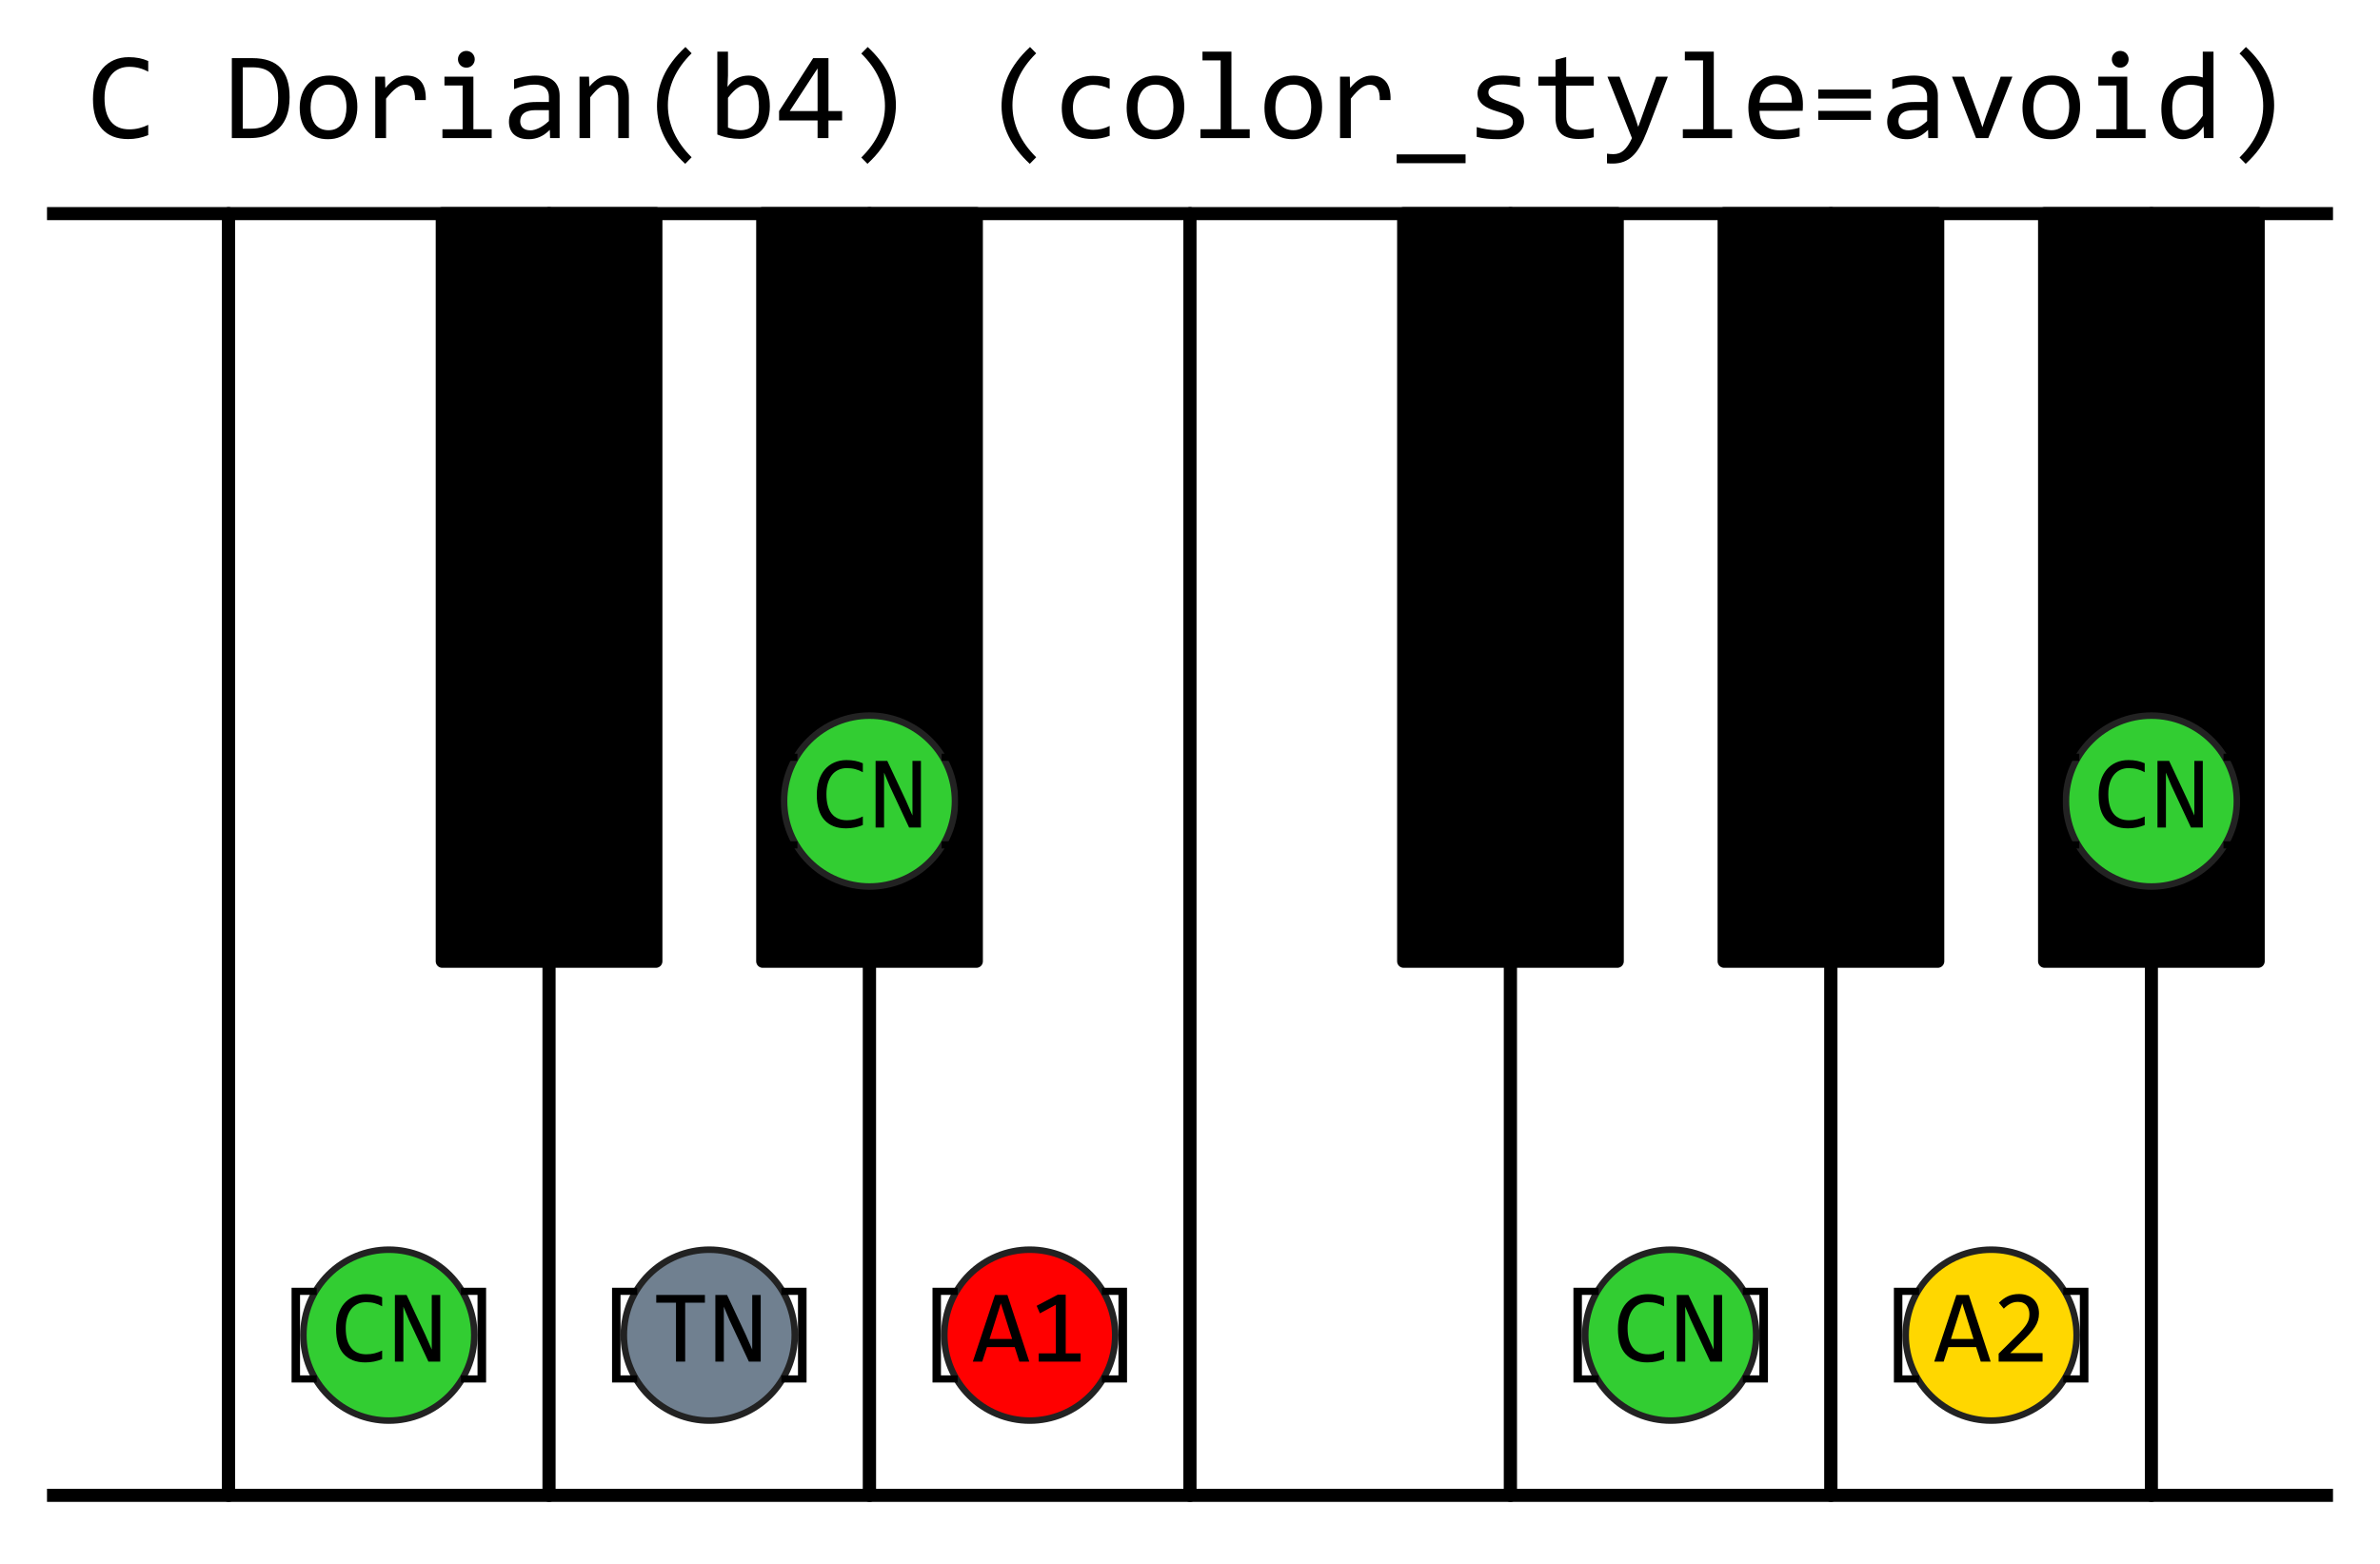 <?xml version="1.0" encoding="utf-8" standalone="no"?>
<!DOCTYPE svg PUBLIC "-//W3C//DTD SVG 1.1//EN"
  "http://www.w3.org/Graphics/SVG/1.1/DTD/svg11.dtd">
<!-- Created with matplotlib (https://matplotlib.org/) -->
<svg height="239.559pt" version="1.1" viewBox="0 0 364.582 239.559" width="364.582pt" xmlns="http://www.w3.org/2000/svg" xmlns:xlink="http://www.w3.org/1999/xlink">
 <defs>
  <style type="text/css">
*{stroke-linecap:butt;stroke-linejoin:round;}
  </style>
 </defs>
 <g id="figure_1">
  <g id="patch_1">
   <path d="M 0 239.559 
L 364.582 239.559 
L 364.582 0 
L 0 0 
z
" style="fill:#ffffff;"/>
  </g>
  <g id="axes_1">
   <g id="patch_2">
    <path clip-path="url(#p1cb2414530)" d="M -14.073 229.086 
L 35.018 229.086 
L 35.018 32.723 
L -14.073 32.723 
z
" style="fill:#ffffff;stroke:#000000;stroke-width:2;"/>
   </g>
   <g id="patch_3">
    <path clip-path="url(#p1cb2414530)" d="M 35.018 229.086 
L 84.109 229.086 
L 84.109 32.723 
L 35.018 32.723 
z
" style="fill:#ffffff;stroke:#000000;stroke-width:2;"/>
   </g>
   <g id="patch_4">
    <path clip-path="url(#p1cb2414530)" d="M 84.109 229.086 
L 133.2 229.086 
L 133.2 32.723 
L 84.109 32.723 
z
" style="fill:#ffffff;stroke:#000000;stroke-width:2;"/>
   </g>
   <g id="patch_5">
    <path clip-path="url(#p1cb2414530)" d="M 133.2 229.086 
L 182.291 229.086 
L 182.291 32.723 
L 133.2 32.723 
z
" style="fill:#ffffff;stroke:#000000;stroke-width:2;"/>
   </g>
   <g id="patch_6">
    <path clip-path="url(#p1cb2414530)" d="M 182.291 229.086 
L 231.382 229.086 
L 231.382 32.723 
L 182.291 32.723 
z
" style="fill:#ffffff;stroke:#000000;stroke-width:2;"/>
   </g>
   <g id="patch_7">
    <path clip-path="url(#p1cb2414530)" d="M 231.382 229.086 
L 280.473 229.086 
L 280.473 32.723 
L 231.382 32.723 
z
" style="fill:#ffffff;stroke:#000000;stroke-width:2;"/>
   </g>
   <g id="patch_8">
    <path clip-path="url(#p1cb2414530)" d="M 280.473 229.086 
L 329.564 229.086 
L 329.564 32.723 
L 280.473 32.723 
z
" style="fill:#ffffff;stroke:#000000;stroke-width:2;"/>
   </g>
   <g id="patch_9">
    <path clip-path="url(#p1cb2414530)" d="M 329.564 229.086 
L 378.655 229.086 
L 378.655 32.723 
L 329.564 32.723 
z
" style="fill:#ffffff;stroke:#000000;stroke-width:2;"/>
   </g>
   <g id="patch_10">
    <path clip-path="url(#p1cb2414530)" d="M 378.655 229.086 
L 427.745 229.086 
L 427.745 32.723 
L 378.655 32.723 
z
" style="fill:#ffffff;stroke:#000000;stroke-width:2;"/>
   </g>
   <g id="patch_11">
    <path clip-path="url(#p1cb2414530)" d="M -30.436 147.268 
L 2.291 147.268 
L 2.291 32.723 
L -30.436 32.723 
z
" style="stroke:#000000;stroke-width:2;"/>
   </g>
   <g id="patch_12">
    <path clip-path="url(#p1cb2414530)" d="M 67.745 147.268 
L 100.473 147.268 
L 100.473 32.723 
L 67.745 32.723 
z
" style="stroke:#000000;stroke-width:2;"/>
   </g>
   <g id="patch_13">
    <path clip-path="url(#p1cb2414530)" d="M 116.836 147.268 
L 149.564 147.268 
L 149.564 32.723 
L 116.836 32.723 
z
" style="stroke:#000000;stroke-width:2;"/>
   </g>
   <g id="patch_14">
    <path clip-path="url(#p1cb2414530)" d="M 215.018 147.268 
L 247.745 147.268 
L 247.745 32.723 
L 215.018 32.723 
z
" style="stroke:#000000;stroke-width:2;"/>
   </g>
   <g id="patch_15">
    <path clip-path="url(#p1cb2414530)" d="M 264.109 147.268 
L 296.836 147.268 
L 296.836 32.723 
L 264.109 32.723 
z
" style="stroke:#000000;stroke-width:2;"/>
   </g>
   <g id="patch_16">
    <path clip-path="url(#p1cb2414530)" d="M 313.2 147.268 
L 345.927 147.268 
L 345.927 32.723 
L 313.2 32.723 
z
" style="stroke:#000000;stroke-width:2;"/>
   </g>
   <g id="patch_17">
    <path clip-path="url(#p1cb2414530)" d="M 59.564 217.632 
C 63.035 217.632 66.365 216.252 68.82 213.797 
C 71.275 211.343 72.655 208.013 72.655 204.541 
C 72.655 201.069 71.275 197.739 68.82 195.284 
C 66.365 192.829 63.035 191.45 59.564 191.45 
C 56.092 191.45 52.762 192.829 50.307 195.284 
C 47.852 197.739 46.473 201.069 46.473 204.541 
C 46.473 208.013 47.852 211.343 50.307 213.797 
C 52.762 216.252 56.092 217.632 59.564 217.632 
z
" style="fill:#32cd32;stroke:#222222;stroke-linejoin:miter;"/>
   </g>
   <g id="patch_18">
    <path clip-path="url(#p1cb2414530)" d="M 108.655 217.632 
C 112.126 217.632 115.456 216.252 117.911 213.797 
C 120.366 211.343 121.745 208.013 121.745 204.541 
C 121.745 201.069 120.366 197.739 117.911 195.284 
C 115.456 192.829 112.126 191.45 108.655 191.45 
C 105.183 191.45 101.853 192.829 99.398 195.284 
C 96.943 197.739 95.564 201.069 95.564 204.541 
C 95.564 208.013 96.943 211.343 99.398 213.797 
C 101.853 216.252 105.183 217.632 108.655 217.632 
z
" style="fill:#708090;stroke:#222222;stroke-linejoin:miter;"/>
   </g>
   <g id="patch_19">
    <path clip-path="url(#p1cb2414530)" d="M 133.2 135.814 
C 136.672 135.814 140.002 134.434 142.457 131.979 
C 144.912 129.524 146.291 126.194 146.291 122.723 
C 146.291 119.251 144.912 115.921 142.457 113.466 
C 140.002 111.011 136.672 109.632 133.2 109.632 
C 129.728 109.632 126.398 111.011 123.943 113.466 
C 121.488 115.921 120.109 119.251 120.109 122.723 
C 120.109 126.194 121.488 129.524 123.943 131.979 
C 126.398 134.434 129.728 135.814 133.2 135.814 
z
" style="fill:#32cd32;stroke:#222222;stroke-linejoin:miter;"/>
   </g>
   <g id="patch_20">
    <path clip-path="url(#p1cb2414530)" d="M 157.745 217.632 
C 161.217 217.632 164.547 216.252 167.002 213.797 
C 169.457 211.343 170.836 208.013 170.836 204.541 
C 170.836 201.069 169.457 197.739 167.002 195.284 
C 164.547 192.829 161.217 191.45 157.745 191.45 
C 154.274 191.45 150.944 192.829 148.489 195.284 
C 146.034 197.739 144.655 201.069 144.655 204.541 
C 144.655 208.013 146.034 211.343 148.489 213.797 
C 150.944 216.252 154.274 217.632 157.745 217.632 
z
" style="fill:#ff0000;stroke:#222222;stroke-linejoin:miter;"/>
   </g>
   <g id="patch_21">
    <path clip-path="url(#p1cb2414530)" d="M 255.927 217.632 
C 259.399 217.632 262.729 216.252 265.184 213.797 
C 267.639 211.343 269.018 208.013 269.018 204.541 
C 269.018 201.069 267.639 197.739 265.184 195.284 
C 262.729 192.829 259.399 191.45 255.927 191.45 
C 252.456 191.45 249.125 192.829 246.671 195.284 
C 244.216 197.739 242.836 201.069 242.836 204.541 
C 242.836 208.013 244.216 211.343 246.671 213.797 
C 249.125 216.252 252.456 217.632 255.927 217.632 
z
" style="fill:#32cd32;stroke:#222222;stroke-linejoin:miter;"/>
   </g>
   <g id="patch_22">
    <path clip-path="url(#p1cb2414530)" d="M 305.018 217.632 
C 308.49 217.632 311.82 216.252 314.275 213.797 
C 316.73 211.343 318.109 208.013 318.109 204.541 
C 318.109 201.069 316.73 197.739 314.275 195.284 
C 311.82 192.829 308.49 191.45 305.018 191.45 
C 301.546 191.45 298.216 192.829 295.762 195.284 
C 293.307 197.739 291.927 201.069 291.927 204.541 
C 291.927 208.013 293.307 211.343 295.762 213.797 
C 298.216 216.252 301.546 217.632 305.018 217.632 
z
" style="fill:#ffd700;stroke:#222222;stroke-linejoin:miter;"/>
   </g>
   <g id="patch_23">
    <path clip-path="url(#p1cb2414530)" d="M 329.564 135.814 
C 333.035 135.814 336.365 134.434 338.82 131.979 
C 341.275 129.524 342.655 126.194 342.655 122.723 
C 342.655 119.251 341.275 115.921 338.82 113.466 
C 336.365 111.011 333.035 109.632 329.564 109.632 
C 326.092 109.632 322.762 111.011 320.307 113.466 
C 317.852 115.921 316.473 119.251 316.473 122.723 
C 316.473 126.194 317.852 129.524 320.307 131.979 
C 322.762 134.434 326.092 135.814 329.564 135.814 
z
" style="fill:#32cd32;stroke:#222222;stroke-linejoin:miter;"/>
   </g>
   <g id="text_1">
    <!-- C Dorian(b4) (color_style=avoid) -->
    <defs>
     <path d="M 48.578 2.391 
Q 40.922 -0.781 32.516 -0.781 
Q 19 -0.781 11.75 7.297 
Q 4.5 15.375 4.5 31.203 
Q 4.5 38.875 6.5 45.062 
Q 8.5 51.266 12.203 55.578 
Q 15.922 59.906 21.188 62.25 
Q 26.469 64.594 33.016 64.594 
Q 37.453 64.594 41.25 63.844 
Q 45.062 63.094 48.578 61.531 
L 48.578 52.984 
Q 45.125 54.891 41.406 55.891 
Q 37.703 56.891 33.297 56.891 
Q 28.812 56.891 25.172 55.203 
Q 21.531 53.516 18.984 50.312 
Q 16.453 47.125 15.078 42.5 
Q 13.719 37.891 13.719 31.984 
Q 13.719 19.578 18.75 13.281 
Q 23.781 6.984 33.5 6.984 
Q 37.594 6.984 41.359 7.938 
Q 45.125 8.891 48.578 10.594 
z
" id="Consolas-with-Yahei-67"/>
     <path id="Consolas-with-Yahei-32"/>
     <path d="M 51.422 32.625 
Q 51.422 28.031 50.703 23.828 
Q 50 19.625 48.438 16.016 
Q 46.875 12.406 44.375 9.453 
Q 41.891 6.5 38.281 4.391 
Q 34.672 2.297 29.875 1.141 
Q 25.094 0 19 0 
L 5.328 0 
L 5.328 63.812 
L 21.781 63.812 
Q 36.719 63.812 44.062 56.125 
Q 51.422 48.438 51.422 32.625 
z
M 42.281 31.984 
Q 42.281 38.766 41.016 43.453 
Q 39.75 48.141 37.156 51.016 
Q 34.578 53.906 30.672 55.203 
Q 26.766 56.5 21.484 56.5 
L 14.016 56.5 
L 14.016 7.516 
L 20.516 7.516 
Q 42.281 7.516 42.281 31.984 
z
" id="Consolas-with-Yahei-68"/>
     <path d="M 50.484 24.906 
Q 50.484 19.188 48.875 14.422 
Q 47.266 9.672 44.234 6.266 
Q 41.219 2.875 36.859 1 
Q 32.516 -0.875 27 -0.875 
Q 21.734 -0.875 17.547 0.75 
Q 13.375 2.391 10.469 5.562 
Q 7.562 8.734 6.031 13.422 
Q 4.5 18.109 4.5 24.219 
Q 4.5 29.938 6.109 34.641 
Q 7.719 39.359 10.734 42.75 
Q 13.766 46.141 18.109 48.016 
Q 22.469 49.906 27.984 49.906 
Q 33.25 49.906 37.422 48.266 
Q 41.609 46.625 44.5 43.469 
Q 47.406 40.328 48.938 35.641 
Q 50.484 30.953 50.484 24.906 
z
M 41.797 24.516 
Q 41.797 29.047 40.797 32.438 
Q 39.797 35.844 37.938 38.109 
Q 36.078 40.375 33.422 41.516 
Q 30.766 42.672 27.484 42.672 
Q 23.688 42.672 20.969 41.188 
Q 18.266 39.703 16.531 37.203 
Q 14.797 34.719 13.984 31.422 
Q 13.188 28.125 13.188 24.516 
Q 13.188 19.969 14.188 16.547 
Q 15.188 13.141 17.031 10.859 
Q 18.891 8.594 21.531 7.438 
Q 24.172 6.297 27.484 6.297 
Q 31.297 6.297 34 7.781 
Q 36.719 9.281 38.453 11.766 
Q 40.188 14.266 40.984 17.547 
Q 41.797 20.844 41.797 24.516 
z
" id="Consolas-with-Yahei-111"/>
     <path d="M 9.812 49.031 
L 17.578 49.031 
L 17.828 39.984 
Q 22.172 45.219 26.391 47.562 
Q 30.609 49.906 34.906 49.906 
Q 42.531 49.906 46.453 44.969 
Q 50.391 40.047 50.094 30.328 
L 41.5 30.328 
Q 41.656 36.766 39.625 39.672 
Q 37.594 42.578 33.688 42.578 
Q 31.984 42.578 30.25 41.969 
Q 28.516 41.359 26.688 40.016 
Q 24.859 38.672 22.797 36.562 
Q 20.75 34.469 18.406 31.5 
L 18.406 0 
L 9.812 0 
z
" id="Consolas-with-Yahei-114"/>
     <path d="M 24.516 42 
L 10.016 42 
L 10.016 49.031 
L 33.109 49.031 
L 33.109 7.078 
L 47.703 7.078 
L 47.703 0 
L 8.406 0 
L 8.406 7.078 
L 24.516 7.078 
z
M 27.484 69.578 
Q 28.906 69.578 30.125 69.062 
Q 31.344 68.562 32.25 67.625 
Q 33.156 66.703 33.672 65.5 
Q 34.188 64.312 34.188 62.891 
Q 34.188 61.531 33.672 60.297 
Q 33.156 59.078 32.25 58.156 
Q 31.344 57.234 30.125 56.719 
Q 28.906 56.203 27.484 56.203 
Q 26.078 56.203 24.859 56.719 
Q 23.641 57.234 22.734 58.156 
Q 21.828 59.078 21.312 60.297 
Q 20.797 61.531 20.797 62.891 
Q 20.797 64.312 21.312 65.5 
Q 21.828 66.703 22.734 67.625 
Q 23.641 68.562 24.859 69.062 
Q 26.078 69.578 27.484 69.578 
z
" id="Consolas-with-Yahei-105"/>
     <path d="M 39.312 0 
L 39.109 6.594 
Q 35.109 2.641 30.984 0.875 
Q 26.859 -0.875 22.312 -0.875 
Q 18.109 -0.875 15.125 0.188 
Q 12.156 1.266 10.219 3.141 
Q 8.297 5.031 7.391 7.562 
Q 6.5 10.109 6.5 13.094 
Q 6.5 20.453 11.984 24.625 
Q 17.484 28.812 28.219 28.812 
L 38.375 28.812 
L 38.375 33.109 
Q 38.375 37.453 35.594 40.062 
Q 32.812 42.672 27.094 42.672 
Q 22.953 42.672 18.922 41.75 
Q 14.891 40.828 10.594 39.109 
L 10.594 46.781 
Q 12.203 47.359 14.172 47.922 
Q 16.156 48.484 18.359 48.922 
Q 20.562 49.359 22.953 49.625 
Q 25.344 49.906 27.781 49.906 
Q 32.234 49.906 35.797 48.922 
Q 39.359 47.953 41.812 45.953 
Q 44.281 43.953 45.594 40.922 
Q 46.922 37.891 46.922 33.797 
L 46.922 0 
z
M 38.375 22.312 
L 27.594 22.312 
Q 24.422 22.312 22.125 21.672 
Q 19.828 21.047 18.359 19.875 
Q 16.891 18.703 16.188 17.062 
Q 15.484 15.438 15.484 13.375 
Q 15.484 11.969 15.922 10.672 
Q 16.359 9.375 17.328 8.375 
Q 18.312 7.375 19.875 6.781 
Q 21.438 6.203 23.688 6.203 
Q 26.609 6.203 30.391 7.984 
Q 34.188 9.766 38.375 13.625 
z
" id="Consolas-with-Yahei-97"/>
     <path d="M 7.812 49.031 
L 15.375 49.031 
L 15.719 41.109 
Q 17.875 43.656 19.875 45.328 
Q 21.875 47.016 23.797 48.047 
Q 25.734 49.078 27.734 49.484 
Q 29.734 49.906 31.891 49.906 
Q 39.453 49.906 43.328 45.438 
Q 47.219 40.969 47.219 31.984 
L 47.219 0 
L 38.719 0 
L 38.719 31.297 
Q 38.719 37.062 36.562 39.812 
Q 34.422 42.578 30.172 42.578 
Q 28.609 42.578 27.125 42.109 
Q 25.641 41.656 24.016 40.5 
Q 22.406 39.359 20.531 37.406 
Q 18.656 35.453 16.312 32.516 
L 16.312 0 
L 7.812 0 
z
" id="Consolas-with-Yahei-110"/>
     <path d="M 37.156 -20.516 
Q 14.656 0.344 14.656 25.594 
Q 14.656 31.5 15.844 37.375 
Q 17.047 43.266 19.703 49.172 
Q 22.359 55.078 26.734 60.984 
Q 31.109 66.891 37.359 72.703 
L 42.281 67.672 
Q 23.344 48.969 23.344 26.219 
Q 23.344 14.891 28.125 4.438 
Q 32.906 -6 42.281 -15.281 
z
" id="Consolas-with-Yahei-40"/>
     <path d="M 49.703 25.391 
Q 49.703 19.281 48.016 14.469 
Q 46.344 9.672 43.234 6.328 
Q 40.141 2.984 35.688 1.188 
Q 31.25 -0.594 25.688 -0.594 
Q 21.344 -0.594 16.797 0.234 
Q 12.25 1.078 7.812 2.875 
L 7.812 69 
L 16.312 69 
L 16.312 50 
L 15.922 40.922 
Q 19.578 45.844 23.75 47.875 
Q 27.938 49.906 32.719 49.906 
Q 36.922 49.906 40.094 48.141 
Q 43.266 46.391 45.406 43.188 
Q 47.562 39.984 48.625 35.469 
Q 49.703 30.953 49.703 25.391 
z
M 41.016 25 
Q 41.016 28.859 40.453 32.078 
Q 39.891 35.297 38.672 37.594 
Q 37.453 39.891 35.547 41.188 
Q 33.641 42.484 31 42.484 
Q 29.391 42.484 27.734 41.969 
Q 26.078 41.453 24.297 40.25 
Q 22.516 39.062 20.531 37.078 
Q 18.562 35.109 16.312 32.172 
L 16.312 8.406 
Q 18.797 7.422 21.375 6.859 
Q 23.969 6.297 26.312 6.297 
Q 29.25 6.297 31.906 7.219 
Q 34.578 8.156 36.594 10.328 
Q 38.625 12.5 39.812 16.078 
Q 41.016 19.672 41.016 25 
z
" id="Consolas-with-Yahei-98"/>
     <path d="M 52.391 14.109 
L 41.5 14.109 
L 41.5 0 
L 32.812 0 
L 32.812 14.109 
L 2.094 14.109 
L 2.094 21.578 
L 29.297 63.812 
L 41.5 63.812 
L 41.5 21.578 
L 52.391 21.578 
z
M 32.812 55.609 
L 10.594 21.578 
L 32.812 21.578 
z
" id="Consolas-with-Yahei-52"/>
     <path d="M 17.828 72.703 
Q 40.328 51.859 40.328 26.312 
Q 40.328 21.047 39.25 15.375 
Q 38.188 9.719 35.594 3.781 
Q 33.016 -2.156 28.641 -8.25 
Q 24.266 -14.359 17.625 -20.516 
L 12.703 -15.484 
Q 22.219 -6.062 26.906 4.188 
Q 31.594 14.453 31.594 25.688 
Q 31.594 48.922 12.703 67.484 
z
" id="Consolas-with-Yahei-41"/>
     <path d="M 45.906 1.812 
Q 42.578 0.531 39.078 -0.078 
Q 35.594 -0.688 31.891 -0.688 
Q 20.266 -0.688 13.984 5.609 
Q 7.719 11.922 7.719 24.031 
Q 7.719 29.828 9.516 34.562 
Q 11.328 39.312 14.594 42.672 
Q 17.875 46.047 22.406 47.875 
Q 26.953 49.703 32.422 49.703 
Q 36.234 49.703 39.547 49.172 
Q 42.875 48.641 45.906 47.406 
L 45.906 39.312 
Q 42.719 40.969 39.422 41.719 
Q 36.141 42.484 32.625 42.484 
Q 29.344 42.484 26.438 41.234 
Q 23.531 39.984 21.328 37.641 
Q 19.141 35.297 17.875 31.922 
Q 16.609 28.562 16.609 24.312 
Q 16.609 15.438 20.922 11.016 
Q 25.25 6.594 32.906 6.594 
Q 36.375 6.594 39.625 7.375 
Q 42.875 8.156 45.906 9.719 
z
" id="Consolas-with-Yahei-99"/>
     <path d="M 24.516 62.016 
L 10.016 62.016 
L 10.016 69 
L 33.109 69 
L 33.109 7.078 
L 47.703 7.078 
L 47.703 0 
L 8.406 0 
L 8.406 7.078 
L 24.516 7.078 
z
" id="Consolas-with-Yahei-108"/>
     <path d="M 54.984 -20.016 
L 0 -20.016 
L 0 -12.984 
L 54.984 -12.984 
z
" id="Consolas-with-Yahei-95"/>
     <path d="M 46.625 13.375 
Q 46.625 10.797 45.75 8.734 
Q 44.875 6.688 43.359 5.094 
Q 41.844 3.516 39.844 2.391 
Q 37.844 1.266 35.562 0.531 
Q 33.297 -0.203 30.906 -0.531 
Q 28.516 -0.875 26.219 -0.875 
Q 21.234 -0.875 17.062 -0.438 
Q 12.891 0 8.891 0.984 
L 8.891 8.797 
Q 13.188 7.562 17.438 6.922 
Q 21.688 6.297 25.875 6.297 
Q 31.984 6.297 34.906 7.953 
Q 37.844 9.625 37.844 12.703 
Q 37.844 14.016 37.375 15.062 
Q 36.922 16.109 35.688 17.062 
Q 34.469 18.016 31.906 19.031 
Q 29.344 20.062 24.906 21.391 
Q 21.578 22.359 18.766 23.609 
Q 15.969 24.859 13.906 26.562 
Q 11.859 28.266 10.688 30.562 
Q 9.516 32.859 9.516 35.984 
Q 9.516 38.031 10.469 40.469 
Q 11.422 42.922 13.719 45.016 
Q 16.016 47.125 19.922 48.516 
Q 23.828 49.906 29.688 49.906 
Q 32.562 49.906 36.078 49.578 
Q 39.594 49.266 43.406 48.484 
L 43.406 40.922 
Q 39.406 41.891 35.812 42.359 
Q 32.234 42.828 29.594 42.828 
Q 26.422 42.828 24.25 42.328 
Q 22.078 41.844 20.734 40.984 
Q 19.391 40.141 18.797 38.984 
Q 18.219 37.844 18.219 36.531 
Q 18.219 35.203 18.719 34.125 
Q 19.234 33.062 20.625 32.062 
Q 22.016 31.062 24.5 30.047 
Q 27 29.047 31 27.875 
Q 35.359 26.609 38.328 25.219 
Q 41.312 23.828 43.156 22.109 
Q 45.016 20.406 45.812 18.25 
Q 46.625 16.109 46.625 13.375 
z
" id="Consolas-with-Yahei-115"/>
     <path d="M 47.312 0.688 
Q 44.438 -0.047 41.359 -0.359 
Q 38.281 -0.688 35.109 -0.688 
Q 25.875 -0.688 21.328 3.484 
Q 16.797 7.672 16.797 16.312 
L 16.797 41.891 
L 3.078 41.891 
L 3.078 49.031 
L 16.797 49.031 
L 16.797 62.5 
L 25.297 64.703 
L 25.297 49.031 
L 47.312 49.031 
L 47.312 41.891 
L 25.297 41.891 
L 25.297 17 
Q 25.297 11.719 28.094 9.109 
Q 30.906 6.5 36.375 6.5 
Q 38.719 6.5 41.5 6.859 
Q 44.281 7.234 47.312 8.016 
z
" id="Consolas-with-Yahei-116"/>
     <path d="M 51.422 49.031 
L 34.719 5.172 
Q 32.125 -1.516 29.359 -6.344 
Q 26.609 -11.188 23.328 -14.281 
Q 20.062 -17.391 16.156 -18.844 
Q 12.25 -20.312 7.422 -20.312 
Q 6.156 -20.312 5.125 -20.266 
Q 4.109 -20.219 2.875 -20.125 
L 2.875 -12.406 
Q 3.953 -12.547 5.219 -12.672 
Q 6.5 -12.797 7.906 -12.797 
Q 10.25 -12.797 12.281 -12.109 
Q 14.312 -11.422 16.109 -9.875 
Q 17.922 -8.344 19.578 -5.906 
Q 21.234 -3.469 22.797 0 
L 3.219 49.031 
L 12.891 49.031 
L 25.297 16.609 
L 27.781 8.984 
L 30.609 16.797 
L 42.094 49.031 
z
" id="Consolas-with-Yahei-121"/>
     <path d="M 49.219 27.094 
Q 49.219 25.297 49.172 24.078 
Q 49.125 22.859 49.031 21.781 
L 14.594 21.781 
Q 14.594 14.266 18.797 10.234 
Q 23 6.203 30.906 6.203 
Q 33.062 6.203 35.203 6.375 
Q 37.359 6.547 39.359 6.828 
Q 41.359 7.125 43.188 7.484 
Q 45.016 7.859 46.578 8.297 
L 46.578 1.312 
Q 43.109 0.344 38.734 -0.266 
Q 34.375 -0.875 29.688 -0.875 
Q 23.391 -0.875 18.844 0.828 
Q 14.312 2.547 11.406 5.781 
Q 8.5 9.031 7.109 13.734 
Q 5.719 18.453 5.719 24.422 
Q 5.719 29.594 7.203 34.203 
Q 8.688 38.812 11.547 42.297 
Q 14.406 45.797 18.547 47.844 
Q 22.703 49.906 27.984 49.906 
Q 33.109 49.906 37.062 48.297 
Q 41.016 46.688 43.719 43.719 
Q 46.438 40.766 47.828 36.547 
Q 49.219 32.328 49.219 27.094 
z
M 40.375 28.328 
Q 40.531 31.594 39.75 34.297 
Q 38.969 37.016 37.328 38.969 
Q 35.688 40.922 33.25 42.016 
Q 30.812 43.109 27.594 43.109 
Q 24.812 43.109 22.516 42.031 
Q 20.219 40.969 18.547 39.016 
Q 16.891 37.062 15.859 34.328 
Q 14.844 31.594 14.594 28.328 
z
" id="Consolas-with-Yahei-101"/>
     <path d="M 48.484 31.547 
L 6.5 31.547 
L 6.5 38.719 
L 48.484 38.719 
z
M 48.484 14.547 
L 6.5 14.547 
L 6.5 21.734 
L 48.484 21.734 
z
" id="Consolas-with-Yahei-61"/>
     <path d="M 3.219 49.031 
L 12.891 49.031 
L 24.906 16.609 
L 27.484 8.688 
L 30.172 16.797 
L 42.094 49.031 
L 51.422 49.031 
L 32.172 0 
L 22.406 0 
z
" id="Consolas-with-Yahei-118"/>
     <path d="M 5.328 23.484 
Q 5.328 29.734 7.031 34.594 
Q 8.734 39.453 11.891 42.797 
Q 15.047 46.141 19.453 47.875 
Q 23.875 49.609 29.297 49.609 
Q 31.641 49.609 33.906 49.312 
Q 36.188 49.031 38.375 48.391 
L 38.375 69 
L 46.922 69 
L 46.922 0 
L 39.312 0 
L 39.016 9.281 
Q 35.453 4.109 31.297 1.609 
Q 27.156 -0.875 22.312 -0.875 
Q 18.109 -0.875 14.906 0.875 
Q 11.719 2.641 9.594 5.828 
Q 7.469 9.031 6.391 13.516 
Q 5.328 18.016 5.328 23.484 
z
M 14.016 24.031 
Q 14.016 15.141 16.625 10.766 
Q 19.234 6.391 24.031 6.391 
Q 27.25 6.391 30.828 9.266 
Q 34.422 12.156 38.375 17.828 
L 38.375 40.578 
Q 36.281 41.547 33.734 42.062 
Q 31.203 42.578 28.719 42.578 
Q 21.781 42.578 17.891 38.078 
Q 14.016 33.594 14.016 24.031 
z
" id="Consolas-with-Yahei-100"/>
    </defs>
    <g transform="translate(13.379 21.159)scale(0.192 -0.192)">
     <use xlink:href="#Consolas-with-Yahei-67"/>
     <use x="54.98" xlink:href="#Consolas-with-Yahei-32"/>
     <use x="109.961" xlink:href="#Consolas-with-Yahei-68"/>
     <use x="164.941" xlink:href="#Consolas-with-Yahei-111"/>
     <use x="219.922" xlink:href="#Consolas-with-Yahei-114"/>
     <use x="274.902" xlink:href="#Consolas-with-Yahei-105"/>
     <use x="329.883" xlink:href="#Consolas-with-Yahei-97"/>
     <use x="384.863" xlink:href="#Consolas-with-Yahei-110"/>
     <use x="439.844" xlink:href="#Consolas-with-Yahei-40"/>
     <use x="494.824" xlink:href="#Consolas-with-Yahei-98"/>
     <use x="549.805" xlink:href="#Consolas-with-Yahei-52"/>
     <use x="604.785" xlink:href="#Consolas-with-Yahei-41"/>
     <use x="659.766" xlink:href="#Consolas-with-Yahei-32"/>
     <use x="714.746" xlink:href="#Consolas-with-Yahei-40"/>
     <use x="769.727" xlink:href="#Consolas-with-Yahei-99"/>
     <use x="824.707" xlink:href="#Consolas-with-Yahei-111"/>
     <use x="879.688" xlink:href="#Consolas-with-Yahei-108"/>
     <use x="934.668" xlink:href="#Consolas-with-Yahei-111"/>
     <use x="989.648" xlink:href="#Consolas-with-Yahei-114"/>
     <use x="1044.629" xlink:href="#Consolas-with-Yahei-95"/>
     <use x="1099.609" xlink:href="#Consolas-with-Yahei-115"/>
     <use x="1154.59" xlink:href="#Consolas-with-Yahei-116"/>
     <use x="1209.57" xlink:href="#Consolas-with-Yahei-121"/>
     <use x="1264.551" xlink:href="#Consolas-with-Yahei-108"/>
     <use x="1319.531" xlink:href="#Consolas-with-Yahei-101"/>
     <use x="1374.512" xlink:href="#Consolas-with-Yahei-61"/>
     <use x="1429.492" xlink:href="#Consolas-with-Yahei-97"/>
     <use x="1484.473" xlink:href="#Consolas-with-Yahei-118"/>
     <use x="1539.453" xlink:href="#Consolas-with-Yahei-111"/>
     <use x="1594.434" xlink:href="#Consolas-with-Yahei-105"/>
     <use x="1649.414" xlink:href="#Consolas-with-Yahei-100"/>
     <use x="1704.395" xlink:href="#Consolas-with-Yahei-41"/>
    </g>
   </g>
   <g id="text_2">
    <!-- [CN] -->
    <defs>
     <path d="M 40.922 -20.016 
L 16.844 -20.016 
L 16.844 70.703 
L 40.922 70.703 
L 40.922 63.875 
L 24.953 63.875 
L 24.953 -13.188 
L 40.922 -13.188 
z
" id="Consolas-with-Yahei-91"/>
     <path d="M 49.219 0 
L 37.891 0 
L 19.281 39.797 
L 13.922 52.594 
L 13.922 20.406 
L 13.922 0 
L 5.812 0 
L 5.812 63.812 
L 17 63.812 
L 34.719 26.125 
L 41.109 11.531 
L 41.109 45.703 
L 41.109 63.812 
L 49.219 63.812 
z
" id="Consolas-with-Yahei-78"/>
     <path d="M 38.141 -20.016 
L 14.062 -20.016 
L 14.062 -13.188 
L 29.938 -13.188 
L 29.938 63.875 
L 14.062 63.875 
L 14.062 70.703 
L 38.141 70.703 
z
" id="Consolas-with-Yahei-93"/>
    </defs>
    <g transform="translate(41.969 208.596)scale(0.16 -0.16)">
     <use xlink:href="#Consolas-with-Yahei-91"/>
     <use x="54.98" xlink:href="#Consolas-with-Yahei-67"/>
     <use x="109.961" xlink:href="#Consolas-with-Yahei-78"/>
     <use x="164.941" xlink:href="#Consolas-with-Yahei-93"/>
    </g>
   </g>
   <g id="text_3">
    <!-- [TN] -->
    <defs>
     <path d="M 50.781 56.391 
L 31.891 56.391 
L 31.891 0 
L 23.094 0 
L 23.094 56.391 
L 4.203 56.391 
L 4.203 63.812 
L 50.781 63.812 
z
" id="Consolas-with-Yahei-84"/>
    </defs>
    <g transform="translate(91.06 208.596)scale(0.16 -0.16)">
     <use xlink:href="#Consolas-with-Yahei-91"/>
     <use x="54.98" xlink:href="#Consolas-with-Yahei-84"/>
     <use x="109.961" xlink:href="#Consolas-with-Yahei-78"/>
     <use x="164.941" xlink:href="#Consolas-with-Yahei-93"/>
    </g>
   </g>
   <g id="text_4">
    <!-- [CN] -->
    <g transform="translate(115.605 126.778)scale(0.16 -0.16)">
     <use xlink:href="#Consolas-with-Yahei-91"/>
     <use x="54.98" xlink:href="#Consolas-with-Yahei-67"/>
     <use x="109.961" xlink:href="#Consolas-with-Yahei-78"/>
     <use x="164.941" xlink:href="#Consolas-with-Yahei-93"/>
    </g>
   </g>
   <g id="text_5">
    <!-- [A1] -->
    <defs>
     <path d="M 54.5 0 
L 45.016 0 
L 40.578 13.922 
L 14.016 13.922 
L 9.516 0 
L 0.484 0 
L 21.688 63.812 
L 33.594 63.812 
z
M 38.094 21.688 
L 27.297 55.812 
L 16.5 21.688 
z
" id="Consolas-with-Yahei-65"/>
     <path d="M 48.688 0 
L 8.594 0 
L 8.594 7.906 
L 25 7.906 
L 25 54.5 
L 9.719 46.188 
L 6.594 53.422 
L 26.906 64.109 
L 34.422 64.109 
L 34.422 7.906 
L 48.688 7.906 
z
" id="Consolas-with-Yahei-49"/>
    </defs>
    <g transform="translate(140.15 208.596)scale(0.16 -0.16)">
     <use xlink:href="#Consolas-with-Yahei-91"/>
     <use x="54.98" xlink:href="#Consolas-with-Yahei-65"/>
     <use x="109.961" xlink:href="#Consolas-with-Yahei-49"/>
     <use x="164.941" xlink:href="#Consolas-with-Yahei-93"/>
    </g>
   </g>
   <g id="text_6">
    <!-- [CN] -->
    <g transform="translate(238.332 208.596)scale(0.16 -0.16)">
     <use xlink:href="#Consolas-with-Yahei-91"/>
     <use x="54.98" xlink:href="#Consolas-with-Yahei-67"/>
     <use x="109.961" xlink:href="#Consolas-with-Yahei-78"/>
     <use x="164.941" xlink:href="#Consolas-with-Yahei-93"/>
    </g>
   </g>
   <g id="text_7">
    <!-- [A2] -->
    <defs>
     <path d="M 49.219 0 
L 7.172 0 
L 7.172 7.625 
L 23.688 24.031 
Q 27.734 28.031 30.266 30.953 
Q 32.812 33.891 34.219 36.297 
Q 35.641 38.719 36.125 40.859 
Q 36.625 43.016 36.625 45.516 
Q 36.625 47.859 35.984 49.969 
Q 35.359 52.094 34.031 53.703 
Q 32.719 55.328 30.609 56.25 
Q 28.516 57.172 25.594 57.172 
Q 21.531 57.172 18.203 55.359 
Q 14.891 53.562 12.109 50.688 
L 7.422 56.297 
Q 11.031 60.109 15.734 62.406 
Q 20.453 64.703 26.703 64.703 
Q 30.953 64.703 34.438 63.422 
Q 37.938 62.156 40.469 59.766 
Q 43.016 57.375 44.406 53.906 
Q 45.797 50.438 45.797 46.094 
Q 45.797 42.438 44.812 39.312 
Q 43.844 36.188 41.859 33.078 
Q 39.891 29.984 36.891 26.656 
Q 33.891 23.344 29.781 19.391 
L 18.219 8.109 
L 49.219 8.109 
z
" id="Consolas-with-Yahei-50"/>
    </defs>
    <g transform="translate(287.423 208.596)scale(0.16 -0.16)">
     <use xlink:href="#Consolas-with-Yahei-91"/>
     <use x="54.98" xlink:href="#Consolas-with-Yahei-65"/>
     <use x="109.961" xlink:href="#Consolas-with-Yahei-50"/>
     <use x="164.941" xlink:href="#Consolas-with-Yahei-93"/>
    </g>
   </g>
   <g id="text_8">
    <!-- [CN] -->
    <g transform="translate(311.969 126.778)scale(0.16 -0.16)">
     <use xlink:href="#Consolas-with-Yahei-91"/>
     <use x="54.98" xlink:href="#Consolas-with-Yahei-67"/>
     <use x="109.961" xlink:href="#Consolas-with-Yahei-78"/>
     <use x="164.941" xlink:href="#Consolas-with-Yahei-93"/>
    </g>
   </g>
  </g>
 </g>
 <defs>
  <clipPath id="p1cb2414530">
   <rect height="216" width="350.182" x="7.2" y="16.359"/>
  </clipPath>
 </defs>
</svg>
